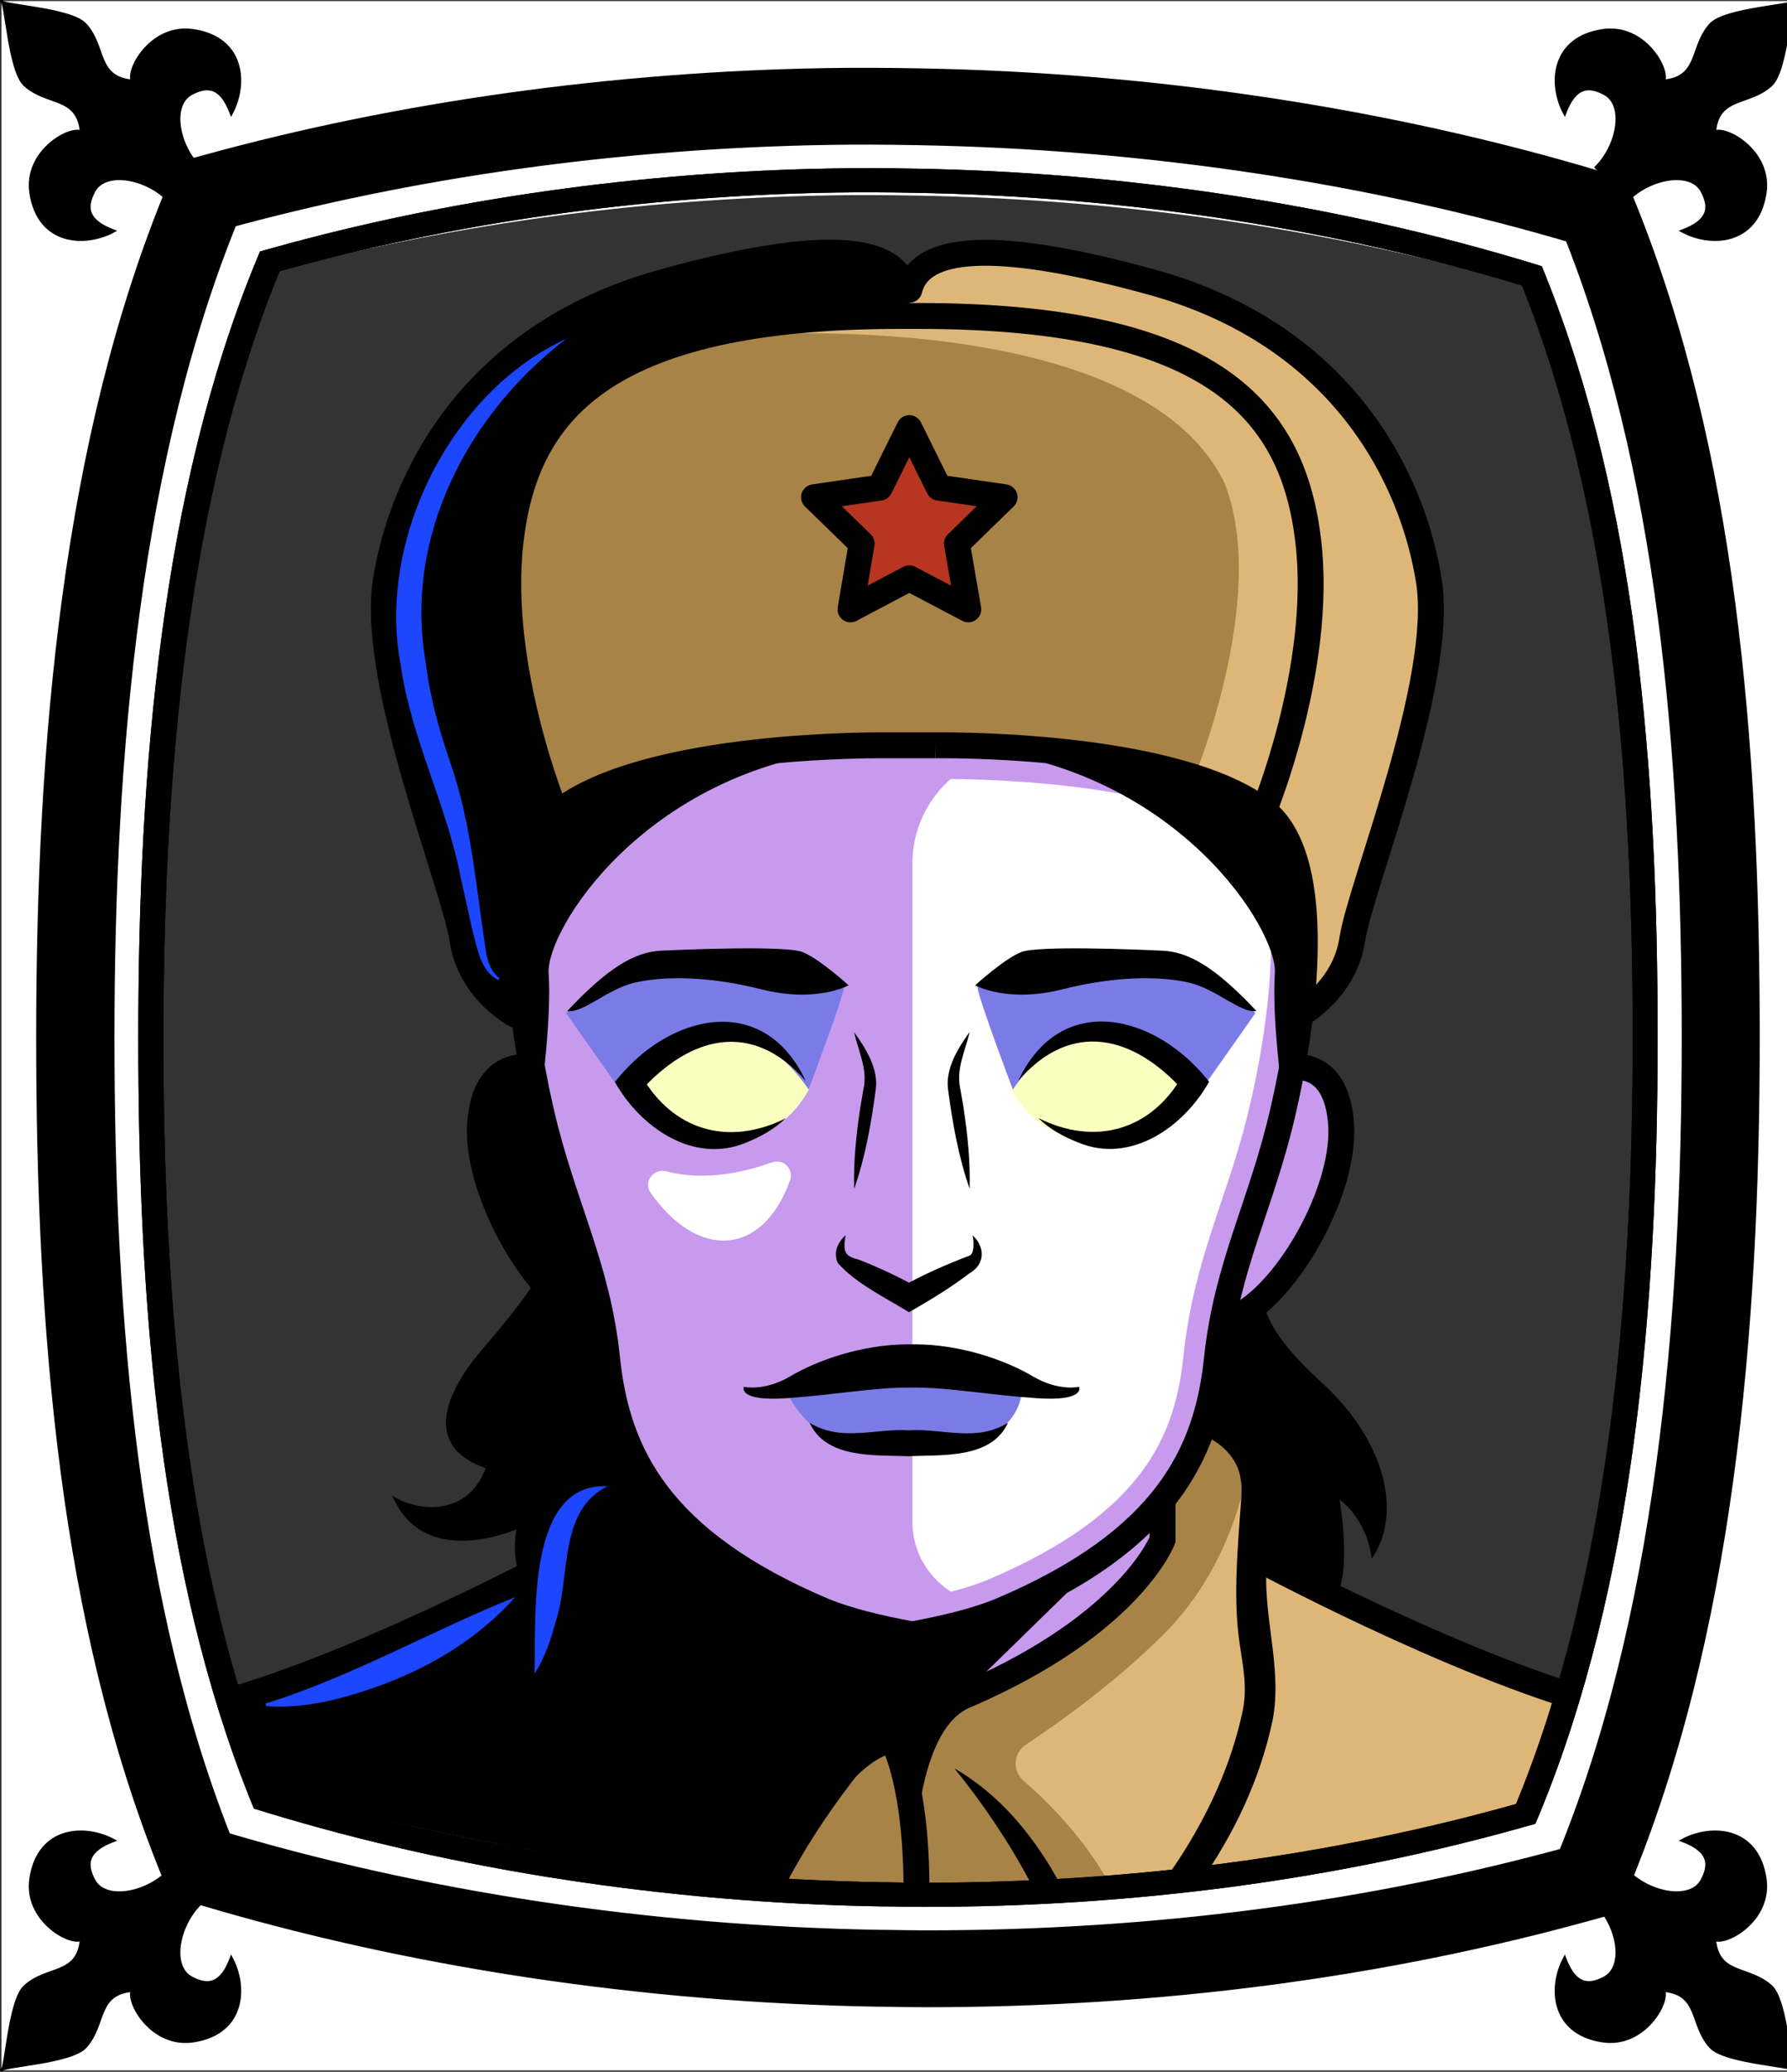 <svg id="Capa_2" xmlns="http://www.w3.org/2000/svg" xmlns:xlink="http://www.w3.org/1999/xlink" viewBox="0 0 69.02 80">
<rect x="0" y="0" width="69.02" height="80" fill="#333333" stroke="none"/>
<defs >
<style >
.cls-1{fill:#c89aed;}.cls-2{fill:#fff;}.cls-3{fill:#f8ffbf;}.cls-4{fill:#7b7be8;}.cls-5,.cls-6{stroke:#000;}.cls-5,.cls-6,.cls-7,.cls-8,.cls-9{fill:none;}.cls-5,.cls-7{stroke-linejoin:round;}.cls-10{fill:#a88347;}.cls-11{fill:#782ab5;}.cls-6{stroke-miterlimit:10;}.cls-12{fill:#1c46ff;}.cls-7{stroke:#deb778;stroke-dasharray:0 0 0 4.06;stroke-linecap:round;}.cls-13{fill:#deb778;}.cls-14{fill:url(#USGS_19_Inundación_de_tierra_2);}.cls-9{stroke:#1d1d1b;stroke-dasharray:0 0 2 2;stroke-width:.3px;}.cls-15{fill:#fcf0c5;}.cls-16{fill:#b83521;}
</style>
<pattern id="USGS_19_Inundación_de_tierra_2" x="0" y="0" width="72" height="72" patternTransform="translate(-92.48 -16351) rotate(-90)" patternUnits="userSpaceOnUse" viewBox="0 0 72 72">
<g >
<rect class="cls-8" width="72" height="72">
</rect>
<g >
<line class="cls-9" x1="71" y1="71" x2="144.44" y2="71">
</line>
<line class="cls-9" x1="71" y1="67" x2="144.44" y2="67">
</line>
<line class="cls-9" x1="71" y1="63" x2="144.44" y2="63">
</line>
<line class="cls-9" x1="71" y1="59" x2="144.44" y2="59">
</line>
<line class="cls-9" x1="71" y1="55" x2="144.44" y2="55">
</line>
<line class="cls-9" x1="71" y1="51" x2="144.44" y2="51">
</line>
<line class="cls-9" x1="71" y1="47" x2="144.44" y2="47">
</line>
<line class="cls-9" x1="71" y1="43" x2="144.44" y2="43">
</line>
<line class="cls-9" x1="71" y1="39" x2="144.44" y2="39">
</line>
<line class="cls-9" x1="71" y1="35" x2="144.44" y2="35">
</line>
<line class="cls-9" x1="71" y1="31" x2="144.44" y2="31">
</line>
<line class="cls-9" x1="71" y1="27" x2="144.44" y2="27">
</line>
<line class="cls-9" x1="71" y1="23" x2="144.44" y2="23">
</line>
<line class="cls-9" x1="71" y1="19" x2="144.44" y2="19">
</line>
<line class="cls-9" x1="71" y1="15" x2="144.44" y2="15">
</line>
<line class="cls-9" x1="71" y1="11" x2="144.44" y2="11">
</line>
<line class="cls-9" x1="71" y1="7" x2="144.44" y2="7">
</line>
<line class="cls-9" x1="71" y1="3" x2="144.44" y2="3">
</line>
</g>
<g >
<line class="cls-9" x1="-1" y1="71" x2="72.44" y2="71">
</line>
<line class="cls-9" x1="-1" y1="67" x2="72.44" y2="67">
</line>
<line class="cls-9" x1="-1" y1="63" x2="72.44" y2="63">
</line>
<line class="cls-9" x1="-1" y1="59" x2="72.44" y2="59">
</line>
<line class="cls-9" x1="-1" y1="55" x2="72.44" y2="55">
</line>
<line class="cls-9" x1="-1" y1="51" x2="72.44" y2="51">
</line>
<line class="cls-9" x1="-1" y1="47" x2="72.44" y2="47">
</line>
<line class="cls-9" x1="-1" y1="43" x2="72.44" y2="43">
</line>
<line class="cls-9" x1="-1" y1="39" x2="72.44" y2="39">
</line>
<line class="cls-9" x1="-1" y1="35" x2="72.44" y2="35">
</line>
<line class="cls-9" x1="-1" y1="31" x2="72.44" y2="31">
</line>
<line class="cls-9" x1="-1" y1="27" x2="72.44" y2="27">
</line>
<line class="cls-9" x1="-1" y1="23" x2="72.44" y2="23">
</line>
<line class="cls-9" x1="-1" y1="19" x2="72.44" y2="19">
</line>
<line class="cls-9" x1="-1" y1="15" x2="72.44" y2="15">
</line>
<line class="cls-9" x1="-1" y1="11" x2="72.44" y2="11">
</line>
<line class="cls-9" x1="-1" y1="7" x2="72.44" y2="7">
</line>
<line class="cls-9" x1="-1" y1="3" x2="72.44" y2="3">
</line>
<line class="cls-9" x1="1.04" y1="69" x2="74.48" y2="69">
</line>
<line class="cls-9" x1="1.04" y1="65" x2="74.48" y2="65">
</line>
<line class="cls-9" x1="1.04" y1="61" x2="74.48" y2="61">
</line>
<line class="cls-9" x1="1.04" y1="57" x2="74.48" y2="57">
</line>
<line class="cls-9" x1="1.04" y1="53" x2="74.48" y2="53">
</line>
<line class="cls-9" x1="1.04" y1="49" x2="74.48" y2="49">
</line>
<line class="cls-9" x1="1.04" y1="45" x2="74.48" y2="45">
</line>
<line class="cls-9" x1="1.04" y1="41" x2="74.48" y2="41">
</line>
<line class="cls-9" x1="1.04" y1="37" x2="74.48" y2="37">
</line>
<line class="cls-9" x1="1.04" y1="33" x2="74.48" y2="33">
</line>
<line class="cls-9" x1="1.04" y1="29" x2="74.48" y2="29">
</line>
<line class="cls-9" x1="1.04" y1="25" x2="74.48" y2="25">
</line>
<line class="cls-9" x1="1.04" y1="21" x2="74.48" y2="21">
</line>
<line class="cls-9" x1="1.04" y1="17" x2="74.48" y2="17">
</line>
<line class="cls-9" x1="1.04" y1="13" x2="74.48" y2="13">
</line>
<line class="cls-9" x1="1.04" y1="9" x2="74.48" y2="9">
</line>
<line class="cls-9" x1="1.04" y1="5" x2="74.48" y2="5">
</line>
<line class="cls-9" x1="1.04" y1="1" x2="74.48" y2="1">
</line>
</g>
<g >
<line class="cls-9" x1="-73" y1="71" x2=".44" y2="71">
</line>
<line class="cls-9" x1="-73" y1="67" x2=".44" y2="67">
</line>
<line class="cls-9" x1="-73" y1="63" x2=".44" y2="63">
</line>
<line class="cls-9" x1="-73" y1="59" x2=".44" y2="59">
</line>
<line class="cls-9" x1="-73" y1="55" x2=".44" y2="55">
</line>
<line class="cls-9" x1="-73" y1="51" x2=".44" y2="51">
</line>
<line class="cls-9" x1="-73" y1="47" x2=".44" y2="47">
</line>
<line class="cls-9" x1="-73" y1="43" x2=".44" y2="43">
</line>
<line class="cls-9" x1="-73" y1="39" x2=".44" y2="39">
</line>
<line class="cls-9" x1="-73" y1="35" x2=".44" y2="35">
</line>
<line class="cls-9" x1="-73" y1="31" x2=".44" y2="31">
</line>
<line class="cls-9" x1="-73" y1="27" x2=".44" y2="27">
</line>
<line class="cls-9" x1="-73" y1="23" x2=".44" y2="23">
</line>
<line class="cls-9" x1="-73" y1="19" x2=".44" y2="19">
</line>
<line class="cls-9" x1="-73" y1="15" x2=".44" y2="15">
</line>
<line class="cls-9" x1="-73" y1="11" x2=".44" y2="11">
</line>
<line class="cls-9" x1="-73" y1="7" x2=".44" y2="7">
</line>
<line class="cls-9" x1="-73" y1="3" x2=".44" y2="3">
</line>
<line class="cls-9" x1="-70.96" y1="69" x2="2.48" y2="69">
</line>
<line class="cls-9" x1="-70.96" y1="65" x2="2.48" y2="65">
</line>
<line class="cls-9" x1="-70.96" y1="61" x2="2.48" y2="61">
</line>
<line class="cls-9" x1="-70.96" y1="57" x2="2.48" y2="57">
</line>
<line class="cls-9" x1="-70.96" y1="53" x2="2.48" y2="53">
</line>
<line class="cls-9" x1="-70.96" y1="49" x2="2.48" y2="49">
</line>
<line class="cls-9" x1="-70.96" y1="45" x2="2.48" y2="45">
</line>
<line class="cls-9" x1="-70.96" y1="41" x2="2.48" y2="41">
</line>
<line class="cls-9" x1="-70.96" y1="37" x2="2.48" y2="37">
</line>
<line class="cls-9" x1="-70.96" y1="33" x2="2.48" y2="33">
</line>
<line class="cls-9" x1="-70.96" y1="29" x2="2.48" y2="29">
</line>
<line class="cls-9" x1="-70.96" y1="25" x2="2.48" y2="25">
</line>
<line class="cls-9" x1="-70.96" y1="21" x2="2.48" y2="21">
</line>
<line class="cls-9" x1="-70.96" y1="17" x2="2.48" y2="17">
</line>
<line class="cls-9" x1="-70.96" y1="13" x2="2.48" y2="13">
</line>
<line class="cls-9" x1="-70.96" y1="9" x2="2.48" y2="9">
</line>
<line class="cls-9" x1="-70.96" y1="5" x2="2.48" y2="5">
</line>
<line class="cls-9" x1="-70.96" y1="1" x2="2.48" y2="1">
</line>
</g>
</g>
</pattern>
</defs>

<g id="Capa_9">
<g >
<g >
<path class="cls-1" d="M60.89,65.7l-.77,8.35-26.75,2.81-24.28-4.43-.26-6.9,12.53-5.11s-2.22-5.63,2.3-6.56c-1.96-2.22-2.56-4.01-2.56-4.01,0,0-5.36-7.15-.76-8.6-.12-1.02-.21-1.6-.28-1.93h0c-.11-.57-.15-.37-.15-.37,0,0-1.45-.43-2.04-2.99-2.13-6.21-3.5-12.6-2.99-14.56,.52-1.96,4.43-11.25,15.6-11.42,3.32-.17,4.6,1.11,4.6,1.11,0,0,.76-1.71,4.09-1.28,3.32,.42,11.24,1.53,14.48,7.84,2.98,6.13-.12,14.44-.77,16.53-.48,1.54-.99,3.18-1.68,4.13-.24,.34-.5,.59-.79,.72l-.34,2.13s1.33-.07,1.53,1.11c.21,1.18,.35,6.73-4.34,9.12-.34,2.81-.34,3.4-.34,3.4,0,0,1.7,.86,1.62,2.3-.09,1.45,.25,3.58,.25,3.58l12.1,5.03Z">
</path>
<path class="cls-2" d="M35.24,58.76v-25.41c0-2.52,2.13-4.51,4.65-4.37,1.47,.08,2.92,.25,3.7,.58,2,.83,5.97,4.39,6.55,6.97s-.71,6.71-.71,6.71c0,0-2.25,6.76-2.59,9.43s-1,4.42-2.75,5.92c-.88,.75-2.4,1.96-4.05,2.94-2.12,1.26-4.8-.32-4.8-2.78Z">
</path>
<path class="cls-10" d="M52.88,34.18c-.48,1.54-.99,3.18-1.68,4.13l-.61,.41s-.19-4.44-1.48-6.62c-1.48-2-7.46-2.9-13.87-3.29-6.42-.39-10.71,.91-13.41,2.71-2.7,1.8-1.61,7.72-1.61,7.72-.05,.03-.1,.05-.16,.07-.11-.56-.15-.36-.15-.36,0,0-1.45-.43-2.04-2.99-2.13-6.21-3.5-12.6-2.99-14.56,.52-1.96,4.43-11.25,15.6-11.42,3.32-.17,4.6,1.11,4.6,1.11,0,0,.76-1.71,4.09-1.28,3.32,.42,11.24,1.53,14.48,7.84,2.98,6.13-.12,14.44-.77,16.53Z">
</path>
<polygon class="cls-16" points="35.18 22.63 32.81 23.29 33.26 20.56 31.78 19.15 33.99 18.71 35.1 17.16 36.29 18.86 38.8 19.45 36.95 21 37.1 23.44 35.18 22.63">
</polygon>
<path class="cls-3" d="M31.24,42.06s-1-2.11-2.9-2.32c-2.38,.16-3.96,2.17-3.96,2.17,0,0,4.44,4.38,6.87,.16Z">
</path>
<path class="cls-3" d="M39.06,42.06s1-2.11,2.9-2.32c2.38,.16,3.96,2.17,3.96,2.17,0,0-4.44,4.38-6.87,.16Z">
</path>
<path class="cls-4" d="M21.87,39.13l2.04,2.9s2.39-2.39,4.09-2.27c1.87,.17,3.23,2.31,3.23,2.31,0,0,1.31-3.45,1.37-3.96-3.98-1.08-5.06-.97-5.06-.97,0,0-3.46-.51-5.68,1.99Z">
</path>
<path class="cls-4" d="M48.48,39.13l-2.04,2.9s-2.39-2.39-4.09-2.27c-1.87,.17-3.23,2.31-3.23,2.31,0,0-1.31-3.45-1.37-3.96,3.98-1.08,5.06-.97,5.06-.97,0,0,3.46-.51,5.68,1.99Z">
</path>
<path class="cls-10" d="M23.77,54.83s-2.39,.72-2.23,2.63,.08,2.87,.08,2.87c0,0-8.93,4.79-13.08,5.26,.56,5.74,2.07,7.74,2.07,7.74l27.6,4.39,21.7-4.87,.32-7.58-11.65-4.87s.4-3.59-.32-4.31-1.44-1.04-1.44-1.04l-2.07,3.43,.08,1.2s-2.31,3.75-8.14,5.9c-.8,1.6-1.68,2.71-1.68,2.71l-1.36-2.31s-6.62-3.11-8.22-6.38c-.08-1.04,.08-1.52,.08-1.52,0,0-1.75-2.55-1.75-3.27Z">
</path>
<path class="cls-1" d="M36.38,30.08c4.09,0,9.61,.61,11.73,2.33,1.24,1.15,1.31,5.33,.18,10.2-.32,1.41-.73,2.64-1.13,3.82-.62,1.86-1.21,3.63-1.45,5.92-.31,2.97-1.45,6.07-7.58,8.66-.7,.29-1.67,.55-2.9,.78-1.22-.23-2.2-.5-2.89-.78-6.15-2.6-7.28-5.7-7.59-8.66-.24-2.3-.83-4.07-1.46-5.93-.4-1.19-.81-2.41-1.13-3.82-1.14-4.95-1.06-9.04,.18-10.19,2.13-1.72,7.64-2.33,11.73-2.33h.25s1.83,0,1.83,0h.23m0-1.3c-.16,0-.25,0-.25,0h-1.81s-.09,0-.25,0c-1.52,0-9.51,.12-12.58,2.64-2.19,1.96-1.43,7.85-.6,11.47,.83,3.63,2.19,5.97,2.56,9.59,.38,3.62,1.97,7.02,8.38,9.73,.94,.38,2.14,.67,3.4,.9,1.26-.23,2.46-.52,3.39-.9,6.42-2.71,8-6.11,8.38-9.73,.38-3.62,1.73-5.96,2.56-9.59,.84-3.62,1.59-9.51-.6-11.47-3.06-2.52-11.05-2.64-12.58-2.64h0Z">
</path>
<path d="M42.69,60.06l-7.87,7.69s-1.53-1.16-6.18,7.32c-7.94,.91-18.33-2.93-18.33-2.93l-1.49-6.6s10.75-2.96,12.53-5.11c-.52-3.69,1.92-5.36,2.75-5.57,.56,3.34,3.28,5.23,4.39,5.64s6.73,2.61,6.73,2.61c0,0,1.98-.22,7.46-3.05Z">
</path>
<path d="M35.22,12.32s0-1.83-1.83-2.38-7.55,.4-11.45,2.23-6.2,6.76-7,10.02,1.27,7.87,1.67,9.78,1.18,5.96,3.29,6.99c-.03-3.73,.6-6.99,1.48-7.79-2.62-5.96-1.59-11.21-.87-13.12s4.29-4.85,8.51-5.41,6.2-.32,6.2-.32Z">
</path>
<path class="cls-2" d="M29.82,44.88c-.98,.36-2.55,.75-4.08,.35-.5-.13-.9,.41-.61,.83,1.79,2.56,4.3,2.5,5.38-.47,.16-.44-.25-.87-.69-.7Z">
</path>
<path class="cls-13" d="M48.21,56.55s-.43,3.73-3.26,6.55c-1.88,1.88-4.08,3.44-5.33,4.27-.48,.32-.53,1.01-.09,1.39,1.24,1.07,3.37,3.23,4.12,5.93,4.92-.24,15.91-2.82,15.91-2.82l.67-6.58-11.65-4.87-.37-3.87Z">
</path>
<path class="cls-13" d="M28.72,12.94s15.23-1.14,18.57,5.7c1.79,4.48-1.3,11.73-1.3,11.73,0,0,3.67,1.38,4.07,4.07s.73,4.64,.73,4.64c0,0,1.06-1.47,1.63-4.15,2.36-6.11,3.83-10.51,2.61-14.01s-5.62-8.71-9.61-9.77-9.61-2.77-10.34,.81c-4.07-.08-6.35,.98-6.35,.98Z">
</path>
<path d="M20.59,41.03s-1.35-.23-1.99,1.46,.18,3.87,.94,5.16,2.34,2.99,3.52,2.99c-.76-3.22-2.52-7.68-2.46-9.61Z">
</path>
<path class="cls-4" d="M30.41,53.79s.78,1.79,2.56,1.97c2.39-.04,4.49,.05,4.49,.05,0,0,1.88-.5,2.01-2.11-3.39-.96-9.07,.09-9.07,.09Z">
</path>
<path d="M48.82,49.87s-.45,1.09,2.18,3.47,3.13,5.21,1.98,6.85c-.2-1.59-1.24-2.28-1.24-2.28,0,0,.5,2.93-.2,3.82-2.23-1.34-3.27-1.89-3.27-1.89,0,0,.79-2.88-.05-3.67s-1.54-1.29-1.54-1.29l.35-3.72,1.79-1.29Z">
</path>
<path class="cls-6" d="M20.59,41.24s-1.89-.49-2.05,2.21,2.46,7.22,4.67,7.63">
</path>
<path class="cls-6" d="M47.13,51.08c2.21-.41,4.84-4.92,4.67-7.63s-2.05-2.21-2.05-2.21">
</path>
<path class="cls-6" d="M36.13,28.78s9.44-.15,12.83,2.64c2.19,1.96,1.44,7.85,.6,11.47-.83,3.63-2.18,5.97-2.56,9.59s-1.96,7.02-8.38,9.73c-.93,.38-2.13,.67-3.39,.9-1.26-.23-2.46-.52-3.4-.9-6.41-2.71-8-6.11-8.38-9.73-.37-3.62-1.73-5.96-2.56-9.59-.83-3.62-1.59-9.51,.6-11.47,3.4-2.79,12.83-2.64,12.83-2.64h1.81Z">
</path>
<path d="M32.77,38.05s-1.24,.69-3.37,.15-3.87-.5-4.91-.25-1.98,1.19-2.58,1.09c1.54-1.64,2.58-2.28,3.62-2.33s4.81-.2,5.46,.05,1.79,1.29,1.79,1.29Z">
</path>
<path d="M31.11,41.73c-2.07-2.36-4.46-1.72-6.37,.4,0,0,.05-.57,.05-.57,1.19,2.08,3.35,2.73,5.56,1.62-.43,.41-.96,.71-1.53,.94-2.03,.85-4.09-.59-5.07-2.34,2.04-2.61,5.72-3.54,7.37-.04h0Z">
</path>
<path d="M32.99,39.86c.45,.62,.96,1.43,.83,2.24-.17,1.28-.4,2.58-.83,3.81-.03-1.05,.08-2.08,.23-3.1l.13-.76c.17-.75-.19-1.44-.36-2.18h0Z">
</path>
<path d="M37.67,38.05s1.24,.69,3.37,.15,3.87-.5,4.91-.25,1.98,1.19,2.58,1.09c-1.54-1.64-2.58-2.28-3.62-2.33s-4.81-.2-5.46,.05-1.79,1.29-1.79,1.29Z">
</path>
<path d="M39.33,41.73c1.65-3.5,5.32-2.57,7.37,.04-.98,1.75-3.04,3.2-5.07,2.34-.57-.22-1.1-.52-1.53-.94,2.21,1.11,4.37,.46,5.56-1.62,0,0,.05,.57,.05,.57-1.91-2.12-4.31-2.76-6.37-.4h0Z">
</path>
<path d="M37.45,39.86c-.18,.75-.53,1.43-.36,2.18,0,0,.13,.76,.13,.76,.15,1.02,.26,2.04,.23,3.1-.43-1.23-.66-2.53-.83-3.81-.12-.81,.38-1.62,.83-2.24h0Z">
</path>
<path d="M37.55,47.69c.48,.42,.54,1.11-.11,1.48-.73,.56-1.53,1.04-2.33,1.5-.91-.56-2.06-1.11-2.76-1.91-.19-.5,.08-.84,.31-1.07-.1,.6-.07,.81,.48,.94,.76,.29,1.51,.65,2.22,1.03,0,0-.49,0-.49,0,.8-.45,1.74-.86,2.59-1.18,.16-.09,.17-.48,.1-.8h0Z">
</path>
<path d="M35.36,53.58c1.33,0,2.78,.28,4.68,.41s1.64-.44,1.64-.44c0,0-.79,.19-1.8-.41s-2.75-1.23-4.55-1.23h-.25c-1.8,0-3.54,.63-4.55,1.23s-1.8,.41-1.8,.41c0,0-.25,.57,1.64,.44s3.35-.41,4.68-.41h.32Z">
</path>
<path d="M38.93,54.94c-.64,1.4-2.54,1.23-3.83,1.29-1.29-.05-3.19,.11-3.83-1.29,1.24,.75,2.5,.21,3.83,.29,1.33-.08,2.59,.47,3.83-.29h0Z">
</path>
<path d="M20.91,42.21s.4-2.96,.28-4.62,3.7-7.81,11.57-8.66c-5.81-1.14-10.94,1.88-11.97,3.36s-.74,7.3,.11,9.92Z">
</path>
<path d="M49.52,42.21s-.4-2.96-.28-4.62-3.7-7.81-11.57-8.66c5.81-1.14,10.94,1.88,11.97,3.36s.74,7.3-.11,9.92Z">
</path>
<path d="M20.63,49.54s-.44,.75-1.99,2.55-2.24,3.79,.12,4.6c-.75,1.99-2.8,1.62-3.61,1.06,.99,2.36,3.54,1.8,4.79,1.31-.25,1.74,.44,2.05,.44,2.05l1.74-1.12s-.19-1.62-.12-2.8,1.31-2.11,1.86-1.93c-.44-1.99-.31-3.73-.31-3.73l-2.92-1.99Z">
</path>
<path d="M23.88,55.34c-1.06,.34-1.76,1.32-1.62,2.41,0,0,.05,.77,.05,.77,.21,2.02,.2,4.31-.19,6.28,.21,4.46,3.25,8.49,6.42,11.48,0,0-.88,.28-.88,.28,1.02-3.21,2.7-6.57,5.68-8.31-2.2,2.72-4.07,6.01-4.84,9.42-4.02-3.49-8.48-8.84-7.35-14.53,.19-1.43,.1-3.09,.03-4.56-.12-1.15-.05-2.49,.88-3.33,.46-.44,.96-.72,1.58-.9l.24,.97h0Z">
</path>
<path class="cls-6" d="M21.84,60.06s-7.86,4.25-13.5,5.76">
</path>
<path d="M46.56,54.37c1.55,.38,2.65,1.86,2.5,3.45-.01,.48-.09,1.83-.11,2.33-.25,2.13,.61,4.17,.2,6.29-.98,4.58-3.98,8.31-7.45,11.26-.77-3.41-2.64-6.71-4.84-9.42,2.98,1.73,4.66,5.09,5.68,8.31,0,0-.88-.28-.88-.28,2.93-2.68,5.43-6.2,6.3-10.08,.25-1.04,.05-1.82-.1-2.9-.21-1.56-.08-3.23,.03-4.78,.02-.37,.11-1.07,.03-1.42-.09-.82-.8-1.5-1.6-1.76l.24-.97h0Z">
</path>
<path class="cls-6" d="M48.35,60.06s7.86,4.25,13.5,5.76">
</path>
<path class="cls-6" d="M35.32,75.01s.76-8.36-2.48-9.57c-6.33-2.74-7.55-5.98-7.55-5.98v-1.87">
</path>
<path class="cls-6" d="M35.11,69.16c.33-1.71,.99-3.25,2.24-3.72,6.33-2.74,7.55-5.98,7.55-5.98v-1.54">
</path>
<path class="cls-5" d="M50.1,39.23s1.82-.91,2.13-2.96,3.57-9.96,2.96-13.83c-.61-3.88-3.27-9.5-10.72-11.55s-9.04-.91-9.35,.3h-.15c-.3-1.22-1.9-2.36-9.35-.3s-10.11,7.68-10.72,11.55,2.66,11.78,2.96,13.83,2.13,2.96,2.13,2.96">
</path>
<path class="cls-5" d="M48.77,31.42s2.34-5.6,1.76-10.52-3.51-8.7-15.06-8.7h-.69c-11.56,0-14.49,3.77-15.06,8.7s1.76,10.52,1.76,10.52">
</path>
<polygon class="cls-5" points="35.12 16.53 36.26 18.83 38.8 19.2 36.96 20.99 37.4 23.53 35.12 22.33 32.85 23.53 33.28 20.99 31.44 19.2 33.98 18.83 35.12 16.53">
</polygon>
</g>
<path class="cls-12" d="M23.48,57.38c-1.95,.96-1.42,3.51-2.03,5.28-.18,.68-.41,1.35-.8,1.97,.05-2.14-.33-7.42,2.83-7.24h0Z">
</path>
<path class="cls-12" d="M19.88,61.69c-1.82,2.03-4.29,3.25-6.89,3.92-.87,.21-1.77,.34-2.71,.27l-.03-.1c3.29-1.01,6.6-2.9,9.63-4.1h0Z">
</path>
<path class="cls-12" d="M21.9,13.06c-3.82,2.91-6.3,7.64-5.46,12.5,.16,1.35,.52,2.64,.98,3.97,.82,2.4,.98,4.93,1.38,7.39,.09,.32,.2,.65,.49,.84l-.04,.09c-.69-.35-.8-1.2-.99-1.86,0,0-.46-2.08-.46-2.08-.54-2.81-1.91-5.37-2.32-8.2-.95-4.92,2.01-10.66,6.42-12.64h0Z">
</path>
</g>
</g>
 <g
     id="g2850">
    <g
       id="g2837">
      <path
         id="path1951"
         d="M 0.057 0.043 L 0.057 79.943 L 69.309 79.943 L 69.309 0.043 L 0.057 0.043 z M 33.615 3.596 C 34.206 3.596 34.787 3.605 35.422 3.615 C 44.431 3.767 53.471 5.134 61.561 7.555 L 62.064 7.707 L 62.25 8.164 C 66.07 17.605 66.99 28.726 66.99 40.062 C 66.99 51.399 65.973 63.026 61.988 72.578 L 61.791 73.045 L 61.275 73.186 C 53.274 75.404 44.692 76.529 35.76 76.529 C 35.212 76.529 34.676 76.52 34.15 76.51 L 33.943 76.51 C 24.902 76.358 15.86 74.99 7.793 72.559 L 7.289 72.406 L 7.104 71.951 C 3.294 62.52 2.375 51.369 2.375 40.062 C 2.375 28.756 3.382 17.127 7.355 7.555 L 7.553 7.09 L 8.066 6.947 C 15.51 4.891 23.785 3.737 32.006 3.605 C 32.542 3.595 33.079 3.596 33.615 3.596 z "
         style="opacity:1;vector-effect:none;fill:#ffffff;fill-opacity:1;fill-rule:nonzero;stroke:none;stroke-width:1.952;stroke-linecap:butt;stroke-linejoin:miter;stroke-miterlimit:4;stroke-dasharray:none;stroke-dashoffset:0;stroke-opacity:1" />
    </g>
    <path
       id="path1154-8-2"
       d="m 33.675,6.611 c 0.558,0 1.115,0.01 1.683,0.019 8.427,0.143 16.803,1.405 24.363,3.67 3.573,8.831 4.444,19.417 4.444,29.762 0,10.344 -0.953,21.399 -4.681,30.335 -7.436,2.064 -15.43,3.274 -23.774,3.274 -0.506,0 -1.012,-0.01 -1.518,-0.019 h -0.176 C 25.568,73.509 17.192,72.089 9.643,69.814 6.08,61.002 5.209,50.415 5.209,40.062 c 0,-10.353 0.953,-21.389 4.661,-30.325 C 16.82,7.816 24.463,6.745 32.178,6.621 c 0.496,-0.01 1.002,-0.01 1.498,-0.01 m 0,-0.956 c -0.506,0 -1.012,0 -1.518,0.01 C 24.401,5.789 16.593,6.879 9.57,8.819 L 9.085,8.953 8.899,9.392 C 5.15,18.424 4.2,29.394 4.2,40.062 c 0,10.668 0.868,21.189 4.462,30.087 l 0.176,0.43 0.475,0.143 c 7.612,2.294 16.142,3.584 24.673,3.727 h 0.196 c 0.496,0.01 1.002,0.019 1.518,0.019 8.427,0 16.524,-1.061 24.074,-3.154 l 0.485,-0.134 0.186,-0.44 c 3.759,-9.013 4.72,-19.984 4.72,-30.679 0,-10.695 -0.868,-21.189 -4.472,-30.096 L 60.517,9.536 60.042,9.392 C 52.41,7.108 43.879,5.818 35.379,5.675 34.78,5.665 34.233,5.656 33.675,5.656 Z"
       style="fill:#ff0000;stroke:#ffffff;stroke-width:1.843;stroke-miterlimit:4;stroke-dasharray:none" />
    <path
       id="path1154"
       d="m 33.615,4.608 c 0.591,0 1.182,0.01 1.784,0.02 8.932,0.152 17.81,1.489 25.822,3.89 3.787,9.36 4.71,20.58 4.71,31.544 0,10.964 -1.01,22.681 -4.962,32.152 -7.881,2.188 -16.354,3.302 -25.198,3.302 -0.536,0 -1.073,-0.01 -1.609,-0.02 H 33.976 C 25.022,75.344 16.145,74.007 8.143,71.596 4.366,62.256 3.444,51.036 3.444,40.062 c 0,-10.974 1.01,-22.67 4.94,-32.142 7.367,-2.036 15.467,-3.171 23.644,-3.302 0.525,-0.01 1.062,-0.01 1.587,-0.01 m 0,-1.013 c -0.536,0 -1.073,0 -1.609,0.01 C 23.785,3.737 15.51,4.891 8.066,6.948 L 7.552,7.09 7.355,7.556 C 3.381,17.128 2.374,28.755 2.374,40.062 c 0,11.307 0.919,22.458 4.729,31.889 l 0.186,0.456 0.504,0.152 c 8.067,2.431 17.109,3.799 26.151,3.951 h 0.208 c 0.525,0.01 1.062,0.02 1.609,0.02 8.932,0 17.514,-1.124 25.516,-3.343 l 0.514,-0.142 0.197,-0.466 c 3.984,-9.552 5.002,-21.18 5.002,-32.517 0,-11.336 -0.919,-22.458 -4.74,-31.899 L 62.064,7.708 61.561,7.556 C 53.471,5.135 44.43,3.767 35.421,3.615 c -0.635,-0.01 -1.215,-0.02 -1.806,-0.02 z"
       style="fill:#000000;stroke:#000000;stroke-width:1.954;stroke-miterlimit:4;stroke-dasharray:none" />
    <g
       id="g1810">
      <path
         d="M 6.513,7.743 C 5.649,6.848 4.059,6.568 3.627,7.382 3.284,8.029 3.363,8.531 4.395,8.92 3.296,9.519 1.486,9.445 1.189,7.447 0.953,5.855 2.675,4.886 3.14,5.092 3.003,3.682 1.822,4.069 0.958,3.281 0.343,2.719 0.231,-0.026 0.056,0.044 -0.014,0.219 2.732,0.33 3.294,0.946 4.082,1.81 3.694,2.991 5.104,3.128 4.899,2.662 5.868,0.941 7.459,1.177 9.457,1.473 9.531,3.284 8.933,4.383 8.543,3.35 8.042,3.272 7.394,3.615 6.58,4.046 6.86,5.637 7.756,6.501"
         style="fill:#000000;stroke:#000000;stroke-width:0.111px;stroke-linecap:butt;stroke-linejoin:miter;stroke-opacity:1"
         id="path1737-3" />
      <path
         d="m 62.851,7.743 c 0.865,-0.895 2.455,-1.175 2.886,-0.361 0.343,0.647 0.265,1.149 -0.768,1.538 1.099,0.599 2.909,0.525 3.206,-1.473 0.236,-1.592 -1.485,-2.56 -1.951,-2.355 0.137,-1.41 1.318,-1.022 2.181,-1.81 0.616,-0.562 0.727,-3.308 0.902,-3.238 0.07,0.175 -2.676,0.286 -3.238,0.902 C 65.283,1.81 65.67,2.991 64.26,3.128 64.465,2.662 63.497,0.941 61.905,1.177 c -1.998,0.296 -2.072,2.107 -1.473,3.206 0.389,-1.033 0.891,-1.111 1.538,-0.768 0.814,0.431 0.534,2.022 -0.361,2.886"
         style="fill:#000000;stroke:#000000;stroke-width:0.111px;stroke-linecap:butt;stroke-linejoin:miter;stroke-opacity:1"
         id="path1737-3-5" />
      <path
         d="m 62.851,72.244 c 0.865,0.895 2.455,1.175 2.886,0.361 0.343,-0.647 0.265,-1.149 -0.768,-1.538 1.099,-0.599 2.909,-0.525 3.206,1.473 0.236,1.592 -1.485,2.56 -1.951,2.355 0.137,1.41 1.318,1.022 2.181,1.81 0.616,0.562 0.727,3.308 0.902,3.238 0.07,-0.175 -2.676,-0.286 -3.238,-0.902 -0.788,-0.864 -0.401,-2.045 -1.81,-2.181 0.205,0.465 -0.764,2.187 -2.355,1.951 -1.998,-0.296 -2.072,-2.107 -1.473,-3.206 0.389,1.033 0.891,1.111 1.538,0.768 0.814,-0.431 0.534,-2.022 -0.361,-2.886"
         style="fill:#000000;stroke:#000000;stroke-width:0.111px;stroke-linecap:butt;stroke-linejoin:miter;stroke-opacity:1"
         id="path1737-3-7" />
      <path
         d="M 6.513,72.244 C 5.649,73.14 4.059,73.42 3.627,72.606 3.284,71.958 3.363,71.457 4.395,71.067 c -1.099,-0.599 -2.909,-0.525 -3.206,1.473 -0.236,1.592 1.485,2.56 1.951,2.355 -0.137,1.41 -1.318,1.022 -2.181,1.81 -0.616,0.562 -0.727,3.308 -0.902,3.238 C -0.014,79.769 2.732,79.657 3.294,79.042 4.082,78.178 3.694,76.997 5.104,76.86 4.899,77.325 5.868,79.047 7.459,78.811 9.457,78.514 9.531,76.704 8.933,75.605 8.543,76.637 8.042,76.716 7.394,76.373 6.58,75.941 6.86,74.351 7.756,73.487"
         style="fill:#000000;stroke:#000000;stroke-width:0.111px;stroke-linecap:butt;stroke-linejoin:miter;stroke-opacity:1"
         id="path1737-3-5-5" />
    </g>
    <path
       id="path1154-9"
       d="m 33.713,7.426 c 0.537,0 1.074,0.009 1.62,0.019 8.112,0.14 16.174,1.371 23.451,3.581 3.44,8.616 4.277,18.945 4.277,29.037 0,10.092 -0.917,20.878 -4.506,29.596 -7.158,2.014 -14.852,3.04 -22.884,3.04 -0.487,0 -0.974,-0.009 -1.461,-0.019 H 34.041 C 25.909,72.54 17.847,71.309 10.58,69.089 7.15,60.492 6.312,50.163 6.312,40.062 c 0,-10.101 0.918,-20.868 4.486,-29.587 6.69,-1.874 14.047,-2.919 21.473,-3.04 0.477,-0.009 0.964,-0.009 1.441,-0.009 m 0,-0.932 c -0.487,0 -0.974,0 -1.461,0.009 C 24.786,6.624 17.27,7.687 10.511,9.58 L 10.043,9.71 9.864,10.139 c -3.609,8.812 -4.523,19.515 -4.523,29.923 0,10.408 0.835,20.673 4.295,29.354 l 0.169,0.42 0.457,0.14 c 7.327,2.238 15.538,3.497 23.749,3.637 h 0.189 c 0.477,0.009 0.964,0.019 1.461,0.019 8.112,0 15.906,-1.035 23.173,-3.077 l 0.467,-0.131 0.179,-0.429 c 3.619,-8.793 4.543,-19.497 4.543,-29.932 0,-10.435 -0.835,-20.673 -4.304,-29.363 l -0.169,-0.42 -0.457,-0.14 C 51.746,7.911 43.535,6.652 35.353,6.512 34.777,6.503 34.25,6.493 33.713,6.493 Z"
       style="fill:#000000;stroke:none;stroke-width:1.786;stroke-miterlimit:4;stroke-dasharray:none" />
    <path
       id="path1154-9-3"
       d="m 33.713,7.426 c 0.537,0 1.074,0.009 1.62,0.019 8.112,0.14 16.174,1.371 23.451,3.581 3.44,8.616 4.277,18.945 4.277,29.037 0,10.092 -0.917,20.878 -4.506,29.596 -7.158,2.014 -14.852,3.04 -22.884,3.04 -0.487,0 -0.974,-0.009 -1.461,-0.019 H 34.041 C 25.909,72.54 17.847,71.309 10.58,69.089 7.15,60.492 6.312,50.163 6.312,40.062 c 0,-10.101 0.918,-20.868 4.486,-29.587 6.69,-1.874 14.047,-2.919 21.473,-3.04 0.477,-0.009 0.964,-0.009 1.441,-0.009 m 0,-0.932 c -0.487,0 -0.974,0 -1.461,0.009 C 24.786,6.624 17.27,7.687 10.511,9.58 L 10.043,9.71 9.864,10.139 C 6.256,18.951 5.341,29.654 5.341,40.062 c 0,10.408 0.835,20.673 4.295,29.354 l 0.169,0.42 0.457,0.14 c 7.327,2.238 15.538,3.497 23.749,3.637 h 0.189 c 0.477,0.009 0.964,0.019 1.461,0.019 8.112,0 15.906,-1.035 23.173,-3.077 l 0.467,-0.131 0.179,-0.429 c 3.619,-8.793 4.543,-19.497 4.543,-29.932 0,-10.435 -0.835,-20.673 -4.304,-29.363 l -0.169,-0.42 -0.457,-0.14 C 51.746,7.911 43.535,6.652 35.353,6.512 34.777,6.503 34.25,6.493 33.713,6.493 Z"
       style="fill:#000000;stroke:none;stroke-width:1.786;stroke-miterlimit:4;stroke-dasharray:none" />
  </g>
</svg>
